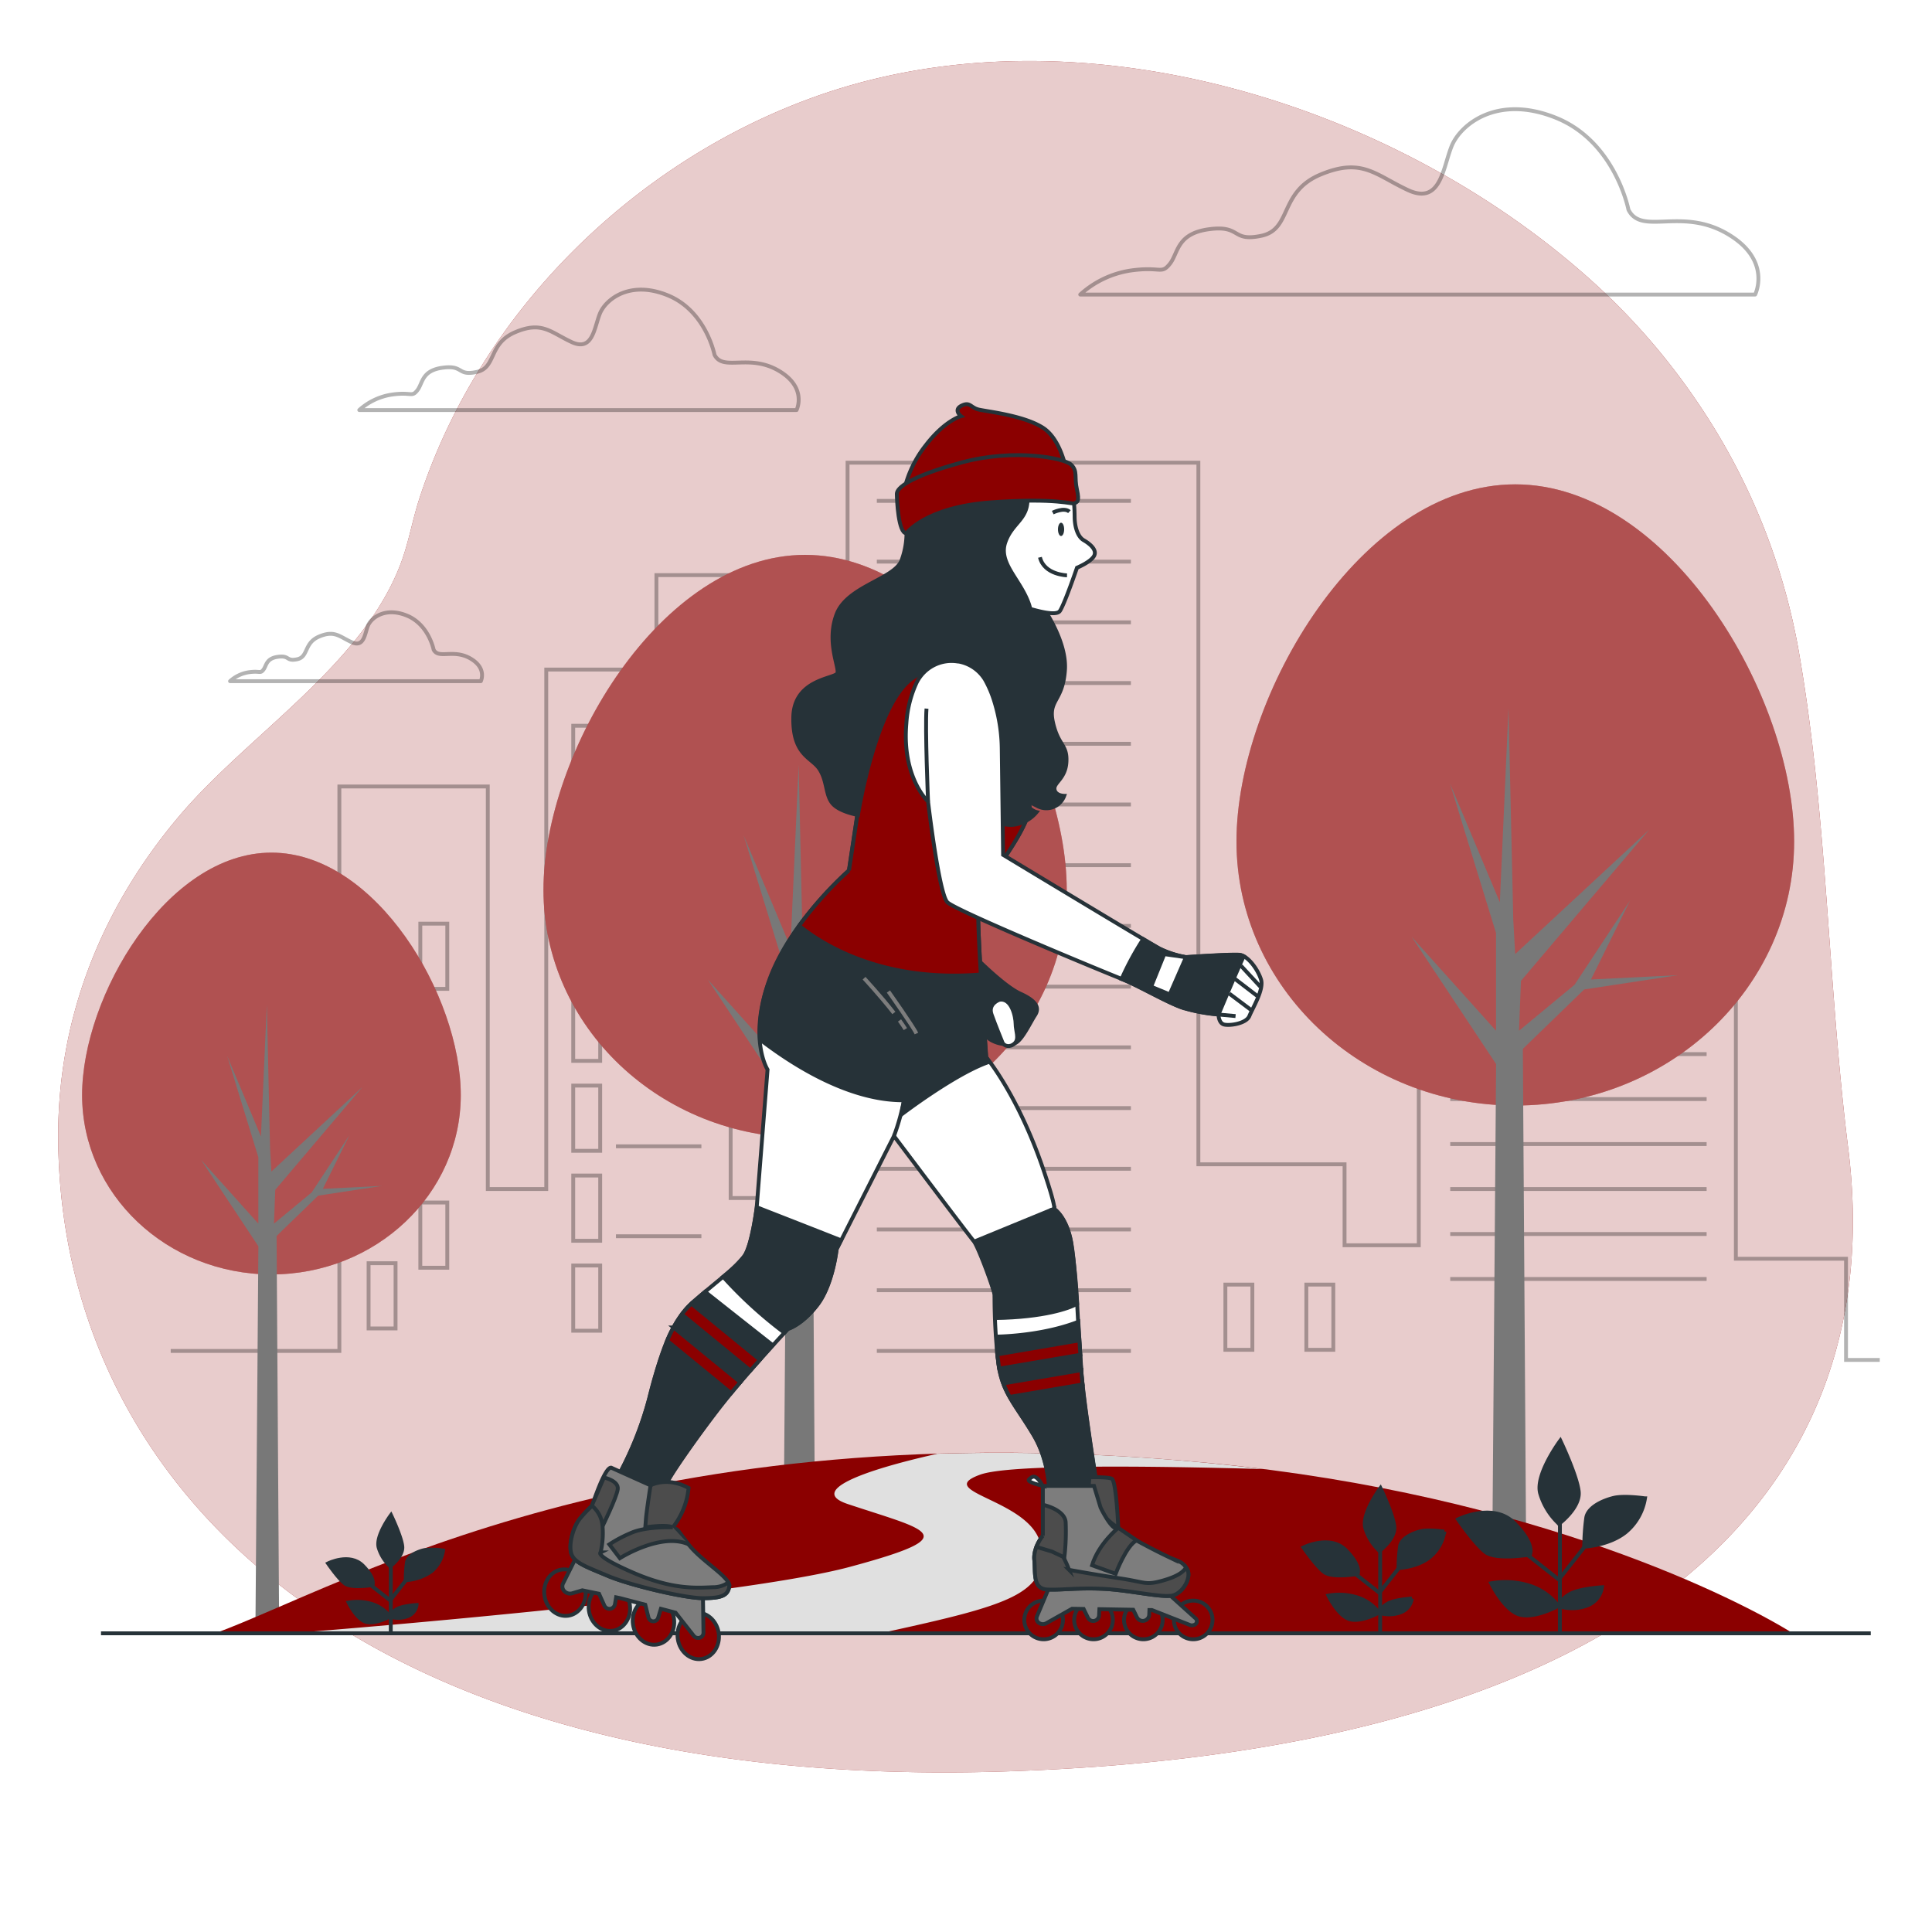 <svg class="animated" id="freepik_stories-rollers" xmlns="http://www.w3.org/2000/svg" viewBox="0 0 500 500" version="1.1" xmlns:xlink="http://www.w3.org/1999/xlink" xmlns:svgjs="http://svgjs.com/svgjs"><style>svg#freepik_stories-rollers:not(.animated) .animable {opacity: 0;}svg#freepik_stories-rollers.animated #freepik--Trees--inject-153 {animation: 3s Infinite  linear floating;animation-delay: 0s;}svg#freepik_stories-rollers.animated #freepik--Character--inject-153 {animation: 6s Infinite  linear floating;animation-delay: 0s;}            @keyframes floating {                0% {                    opacity: 1;                    transform: translateY(0px);                }                50% {                    transform: translateY(-10px);                }                100% {                    opacity: 1;                    transform: translateY(0px);                }            }        </style><g id="freepik--background-simple--inject-153" class="animable" style="transform-origin: 247.288px 237.242px;"><path d="M439.56,104.47a170.77,170.77,0,0,0-25.47-29.83C362.73,27,279.46.87,211.59,24.8,164.09,41.55,124,81.11,108.46,129.26c-1.77,5.49-2.73,11.27-4.78,16.66-10,26.36-39.45,44.18-57.26,65.23-20.59,24.34-32,53.44-31.34,85.51,1.75,90.21,80.31,167,245,161.79s229.3-72.75,218.24-161.21c-5.4-43.24-5.35-86.84-13-129.83A165.52,165.52,0,0,0,439.56,104.47Z" style="fill: rgb(139, 0, 0); transform-origin: 247.288px 237.242px;" id="elj3rnavnoixi" class="animable"></path><g id="el18zu9lgp3ce"><path d="M439.56,104.47a170.77,170.77,0,0,0-25.47-29.83C362.73,27,279.46.87,211.59,24.8,164.09,41.55,124,81.11,108.46,129.26c-1.77,5.49-2.73,11.27-4.78,16.66-10,26.36-39.45,44.18-57.26,65.23-20.59,24.34-32,53.44-31.34,85.51,1.75,90.21,80.31,167,245,161.79s229.3-72.75,218.24-161.21c-5.4-43.24-5.35-86.84-13-129.83A165.52,165.52,0,0,0,439.56,104.47Z" style="fill: rgb(255, 255, 255); opacity: 0.8; transform-origin: 247.288px 237.242px;" class="animable"></path></g></g><g id="freepik--Clouds--inject-153" class="animable" style="transform-origin: 257.307px 102.275px;"><g id="ell6uzwymekma"><path d="M421.44,54.27s-3.39-17.53-18.65-23.74-24.87,1.69-27.13,7.34-2.83,15.27-11.31,11.31-11.87-8.48-22.61-4-7.35,14.14-15.26,15.83-5.09-2.82-13.57-1.69-7.92,6.21-10.18,9-2.26.57-10.17,1.7a25,25,0,0,0-13,6.21H454.23s4.52-9-7.35-15.82S424.83,61.05,421.44,54.27Z" style="fill: none; stroke: rgb(0, 0, 0); stroke-linecap: round; stroke-linejoin: round; opacity: 0.3; transform-origin: 367.317px 52.245px;" class="animable"></path></g><g id="elzbwb1pyji8p"><path d="M184.91,91.81s-2.2-11.35-12.09-15.38-16.11,1.1-17.58,4.76-1.83,9.89-7.32,7.33S140.23,83,133.27,86s-4.76,9.16-9.89,10.26-3.29-1.83-8.79-1.1-5.13,4-6.59,5.86-1.47.37-6.59,1.1a16.18,16.18,0,0,0-8.43,4H206.15s2.93-5.86-4.76-10.26S187.11,96.21,184.91,91.81Z" style="fill: none; stroke: rgb(0, 0, 0); stroke-linecap: round; stroke-linejoin: round; opacity: 0.3; transform-origin: 149.839px 90.539px;" class="animable"></path></g><g id="el9n45tjtsd4u"><path d="M112.22,168.13s-1.26-6.51-6.93-8.82S96,159.94,95.2,162s-1,5.67-4.2,4.2-4.41-3.15-8.4-1.47-2.73,5.25-5.67,5.88-1.89-1.05-5-.63-2.94,2.32-3.78,3.37-.84.21-3.78.63a9.28,9.28,0,0,0-4.83,2.31h64.9s1.68-3.36-2.73-5.89S113.48,170.65,112.22,168.13Z" style="fill: none; stroke: rgb(0, 0, 0); stroke-linecap: round; stroke-linejoin: round; opacity: 0.3; transform-origin: 92.147px 167.378px;" class="animable"></path></g></g><g id="freepik--Buildings--inject-153" class="animable" style="transform-origin: 265.33px 235.845px;"><g id="elv8rlkv2bfds"><g style="opacity: 0.3; transform-origin: 265.33px 235.845px;" class="animable"><polyline points="44.18 349.62 87.83 349.62 87.83 203.54 126.24 203.54 126.24 307.72 141.37 307.72 141.37 173.28 169.88 173.28 169.88 148.84 189.09 148.84 189.09 310.05 219.35 310.05 219.35 119.74 310.14 119.74 310.14 301.32 347.97 301.32 347.97 322.27 367.18 322.27 367.18 214.02 426.85 214.02 426.85 189.58 449.24 189.58 449.24 325.76 477.75 325.76 477.75 351.95 486.48 351.95" style="fill: none; stroke: rgb(0, 0, 0); stroke-miterlimit: 10; transform-origin: 265.33px 235.845px;" id="elvk679rieip" class="animable"></polyline><rect x="95.39" y="326.92" width="6.98" height="16.88" style="fill: none; stroke: rgb(0, 0, 0); stroke-miterlimit: 10; transform-origin: 98.88px 335.36px;" id="elpfh6or2fufm" class="animable"></rect><rect x="108.78" y="311.21" width="6.98" height="16.88" style="fill: none; stroke: rgb(0, 0, 0); stroke-miterlimit: 10; transform-origin: 112.27px 319.65px;" id="eldvgc3vzs8wo" class="animable"></rect><rect x="148.35" y="187.83" width="6.98" height="16.88" style="fill: none; stroke: rgb(0, 0, 0); stroke-miterlimit: 10; transform-origin: 151.84px 196.27px;" id="elpteeluskb9" class="animable"></rect><rect x="148.35" y="211.11" width="6.98" height="16.88" style="fill: none; stroke: rgb(0, 0, 0); stroke-miterlimit: 10; transform-origin: 151.84px 219.55px;" id="elze0fan4jgi" class="animable"></rect><rect x="148.35" y="234.39" width="6.98" height="16.88" style="fill: none; stroke: rgb(0, 0, 0); stroke-miterlimit: 10; transform-origin: 151.84px 242.83px;" id="el0o3dh49x2h5d" class="animable"></rect><rect x="148.35" y="257.67" width="6.98" height="16.88" style="fill: none; stroke: rgb(0, 0, 0); stroke-miterlimit: 10; transform-origin: 151.84px 266.11px;" id="elibt4k54d1m" class="animable"></rect><rect x="148.35" y="280.95" width="6.98" height="16.88" style="fill: none; stroke: rgb(0, 0, 0); stroke-miterlimit: 10; transform-origin: 151.84px 289.39px;" id="elb0ydzx4d154" class="animable"></rect><rect x="148.35" y="304.23" width="6.98" height="16.88" style="fill: none; stroke: rgb(0, 0, 0); stroke-miterlimit: 10; transform-origin: 151.84px 312.67px;" id="el62nisix1rf" class="animable"></rect><rect x="148.35" y="327.51" width="6.98" height="16.88" style="fill: none; stroke: rgb(0, 0, 0); stroke-miterlimit: 10; transform-origin: 151.84px 335.95px;" id="el986msi9vd05" class="animable"></rect><rect x="317.13" y="332.45" width="6.98" height="16.88" style="fill: none; stroke: rgb(0, 0, 0); stroke-miterlimit: 10; transform-origin: 320.62px 340.89px;" id="elxot1aq1iifn" class="animable"></rect><rect x="338.08" y="332.45" width="6.98" height="16.88" style="fill: none; stroke: rgb(0, 0, 0); stroke-miterlimit: 10; transform-origin: 341.57px 340.89px;" id="elprxutechmv" class="animable"></rect><rect x="95.39" y="290.84" width="6.98" height="16.88" style="fill: none; stroke: rgb(0, 0, 0); stroke-miterlimit: 10; transform-origin: 98.88px 299.28px;" id="elboiwi3gds1b" class="animable"></rect><rect x="108.78" y="275.13" width="6.98" height="16.88" style="fill: none; stroke: rgb(0, 0, 0); stroke-miterlimit: 10; transform-origin: 112.27px 283.57px;" id="elprxzo0rwmcs" class="animable"></rect><rect x="95.39" y="254.76" width="6.98" height="16.88" style="fill: none; stroke: rgb(0, 0, 0); stroke-miterlimit: 10; transform-origin: 98.88px 263.2px;" id="el0tncbb1xlt4" class="animable"></rect><rect x="108.78" y="239.04" width="6.98" height="16.88" style="fill: none; stroke: rgb(0, 0, 0); stroke-miterlimit: 10; transform-origin: 112.27px 247.48px;" id="eln4y0yg5itu9" class="animable"></rect><line x1="159.41" y1="203.54" x2="181.52" y2="203.54" style="fill: none; stroke: rgb(0, 0, 0); stroke-miterlimit: 10; transform-origin: 170.465px 203.54px;" id="elzakgp42b4ao" class="animable"></line><line x1="159.41" y1="226.82" x2="181.52" y2="226.82" style="fill: none; stroke: rgb(0, 0, 0); stroke-miterlimit: 10; transform-origin: 170.465px 226.82px;" id="elghmfcko1oy4" class="animable"></line><line x1="159.41" y1="250.1" x2="181.52" y2="250.1" style="fill: none; stroke: rgb(0, 0, 0); stroke-miterlimit: 10; transform-origin: 170.465px 250.1px;" id="eldi4mz4er9bd" class="animable"></line><line x1="159.41" y1="273.38" x2="181.52" y2="273.38" style="fill: none; stroke: rgb(0, 0, 0); stroke-miterlimit: 10; transform-origin: 170.465px 273.38px;" id="el9n21rlu2tym" class="animable"></line><line x1="159.41" y1="296.66" x2="181.52" y2="296.66" style="fill: none; stroke: rgb(0, 0, 0); stroke-miterlimit: 10; transform-origin: 170.465px 296.66px;" id="elesj13cb9s5" class="animable"></line><line x1="159.41" y1="319.94" x2="181.52" y2="319.94" style="fill: none; stroke: rgb(0, 0, 0); stroke-miterlimit: 10; transform-origin: 170.465px 319.94px;" id="el6xckdiz8vw6" class="animable"></line><line x1="375.32" y1="296.08" x2="441.67" y2="296.08" style="fill: none; stroke: rgb(0, 0, 0); stroke-miterlimit: 10; transform-origin: 408.495px 296.08px;" id="elgahoboqjl15" class="animable"></line><line x1="375.32" y1="307.72" x2="441.67" y2="307.72" style="fill: none; stroke: rgb(0, 0, 0); stroke-miterlimit: 10; transform-origin: 408.495px 307.72px;" id="elg2apya7f3d" class="animable"></line><line x1="375.32" y1="319.36" x2="441.67" y2="319.36" style="fill: none; stroke: rgb(0, 0, 0); stroke-miterlimit: 10; transform-origin: 408.495px 319.36px;" id="el2heswo9jbdb" class="animable"></line><line x1="375.32" y1="331" x2="441.67" y2="331" style="fill: none; stroke: rgb(0, 0, 0); stroke-miterlimit: 10; transform-origin: 408.495px 331px;" id="elw7z62r1n0yd" class="animable"></line><line x1="375.32" y1="249.52" x2="441.67" y2="249.52" style="fill: none; stroke: rgb(0, 0, 0); stroke-miterlimit: 10; transform-origin: 408.495px 249.52px;" id="elxcooanlzo9m" class="animable"></line><line x1="375.32" y1="261.16" x2="441.67" y2="261.16" style="fill: none; stroke: rgb(0, 0, 0); stroke-miterlimit: 10; transform-origin: 408.495px 261.16px;" id="elatgc4ntmpwn" class="animable"></line><line x1="375.32" y1="272.8" x2="441.67" y2="272.8" style="fill: none; stroke: rgb(0, 0, 0); stroke-miterlimit: 10; transform-origin: 408.495px 272.8px;" id="el32g0dpmpr9h" class="animable"></line><line x1="375.32" y1="284.44" x2="441.67" y2="284.44" style="fill: none; stroke: rgb(0, 0, 0); stroke-miterlimit: 10; transform-origin: 408.495px 284.44px;" id="elnawt9adbn1l" class="animable"></line><line x1="375.32" y1="226.24" x2="441.67" y2="226.24" style="fill: none; stroke: rgb(0, 0, 0); stroke-miterlimit: 10; transform-origin: 408.495px 226.24px;" id="eln98y8ving58" class="animable"></line><line x1="375.32" y1="237.88" x2="441.67" y2="237.88" style="fill: none; stroke: rgb(0, 0, 0); stroke-miterlimit: 10; transform-origin: 408.495px 237.88px;" id="elbnrnng8u7dd" class="animable"></line><line x1="226.92" y1="129.63" x2="292.68" y2="129.63" style="fill: none; stroke: rgb(0, 0, 0); stroke-miterlimit: 10; transform-origin: 259.8px 129.63px;" id="elpbyl3aw28ke" class="animable"></line><line x1="226.92" y1="145.35" x2="292.68" y2="145.35" style="fill: none; stroke: rgb(0, 0, 0); stroke-miterlimit: 10; transform-origin: 259.8px 145.35px;" id="elhnjxj0fqass" class="animable"></line><line x1="226.92" y1="161.06" x2="292.68" y2="161.06" style="fill: none; stroke: rgb(0, 0, 0); stroke-miterlimit: 10; transform-origin: 259.8px 161.06px;" id="el51lufy5qrh2" class="animable"></line><line x1="226.92" y1="176.77" x2="292.68" y2="176.77" style="fill: none; stroke: rgb(0, 0, 0); stroke-miterlimit: 10; transform-origin: 259.8px 176.77px;" id="elc0b4iz6zn89" class="animable"></line><line x1="226.92" y1="192.49" x2="292.68" y2="192.49" style="fill: none; stroke: rgb(0, 0, 0); stroke-miterlimit: 10; transform-origin: 259.8px 192.49px;" id="elom0ywfhfjys" class="animable"></line><line x1="226.92" y1="208.2" x2="292.68" y2="208.2" style="fill: none; stroke: rgb(0, 0, 0); stroke-miterlimit: 10; transform-origin: 259.8px 208.2px;" id="elbmyyjxltn4t" class="animable"></line><line x1="226.92" y1="223.91" x2="292.68" y2="223.91" style="fill: none; stroke: rgb(0, 0, 0); stroke-miterlimit: 10; transform-origin: 259.8px 223.91px;" id="elxsyc9lp56r" class="animable"></line><line x1="226.92" y1="239.63" x2="292.68" y2="239.63" style="fill: none; stroke: rgb(0, 0, 0); stroke-miterlimit: 10; transform-origin: 259.8px 239.63px;" id="elf7534sz3ms" class="animable"></line><line x1="226.92" y1="255.34" x2="292.68" y2="255.34" style="fill: none; stroke: rgb(0, 0, 0); stroke-miterlimit: 10; transform-origin: 259.8px 255.34px;" id="elqi8i9c4ai9l" class="animable"></line><line x1="226.92" y1="271.05" x2="292.68" y2="271.05" style="fill: none; stroke: rgb(0, 0, 0); stroke-miterlimit: 10; transform-origin: 259.8px 271.05px;" id="el2uakh8kdo4e" class="animable"></line><line x1="226.92" y1="286.77" x2="292.68" y2="286.77" style="fill: none; stroke: rgb(0, 0, 0); stroke-miterlimit: 10; transform-origin: 259.8px 286.77px;" id="elyq1m3ljy8ei" class="animable"></line><line x1="226.92" y1="302.48" x2="292.68" y2="302.48" style="fill: none; stroke: rgb(0, 0, 0); stroke-miterlimit: 10; transform-origin: 259.8px 302.48px;" id="ell4ufu9g9qps" class="animable"></line><line x1="226.92" y1="318.19" x2="292.68" y2="318.19" style="fill: none; stroke: rgb(0, 0, 0); stroke-miterlimit: 10; transform-origin: 259.8px 318.19px;" id="el18oezlt0l5b" class="animable"></line><line x1="226.92" y1="333.91" x2="292.68" y2="333.91" style="fill: none; stroke: rgb(0, 0, 0); stroke-miterlimit: 10; transform-origin: 259.8px 333.91px;" id="elhn0q7dx381d" class="animable"></line><line x1="226.92" y1="349.62" x2="292.68" y2="349.62" style="fill: none; stroke: rgb(0, 0, 0); stroke-miterlimit: 10; transform-origin: 259.8px 349.62px;" id="el9pcsate0vo" class="animable"></line></g></g></g><g id="freepik--Trees--inject-153" class="animable" style="transform-origin: 242.785px 273.825px;"><path d="M464.32,217.76c0,37.75-32.3,68.35-72.14,68.35S320,255.51,320,217.76s32.3-92.41,72.14-92.41S464.32,180,464.32,217.76Z" style="fill: rgb(139, 0, 0); transform-origin: 392.16px 205.73px;" id="elv9xi6n8ak" class="animable"></path><g id="eladzw8vo0sfv"><path d="M464.32,217.76c0,37.75-32.3,68.35-72.14,68.35S320,255.51,320,217.76s32.3-92.41,72.14-92.41S464.32,180,464.32,217.76Z" style="fill: rgb(255, 255, 255); opacity: 0.32; transform-origin: 392.16px 205.73px;" class="animable"></path></g><polygon points="386.04 422.3 387.19 275.38 365.34 242.45 387.17 266.75 387.17 241.46 375.26 202.77 388.16 233.52 390.4 183.24 391.63 237.98 392.13 246.91 426.85 214.67 393.62 253.85 393.12 266.75 407.5 254.85 421.88 233.02 411.74 253.49 434.29 252.37 409.98 256.07 394.11 271.45 395.1 422.26 386.04 422.3" style="fill: rgb(120, 120, 120); transform-origin: 399.815px 302.77px;" id="el9pp8byjnh9i" class="animable"></polygon><path d="M276.07,230.33c0,35.43-30.32,64.15-67.71,64.15s-67.71-28.72-67.71-64.15S171,143.6,208.36,143.6,276.07,194.89,276.07,230.33Z" style="fill: rgb(139, 0, 0); transform-origin: 208.36px 219.04px;" id="elvhqq6s3mxl" class="animable"></path><g id="elr2u8tlivpe"><path d="M276.07,230.33c0,35.43-30.32,64.15-67.71,64.15s-67.71-28.72-67.71-64.15S171,143.6,208.36,143.6,276.07,194.89,276.07,230.33Z" style="fill: rgb(255, 255, 255); opacity: 0.32; transform-origin: 208.36px 219.04px;" class="animable"></path></g><polygon points="202.6 422.3 203.67 284.41 183.17 253.5 203.65 276.31 203.65 252.57 192.48 216.26 204.58 245.12 206.69 197.94 207.84 249.31 208.31 257.69 240.89 227.43 209.7 264.21 209.24 276.31 222.74 265.14 236.24 244.66 226.72 263.87 247.88 262.81 225.06 266.29 210.17 280.72 211.1 422.27 202.6 422.3" style="fill: rgb(120, 120, 120); transform-origin: 215.525px 310.12px;" id="el671x309qv1h" class="animable"></polygon><path d="M119.25,283.41c0,25.63-21.93,46.41-49,46.41s-49-20.78-49-46.41,21.93-62.75,49-62.75S119.25,257.77,119.25,283.41Z" style="fill: rgb(139, 0, 0); transform-origin: 70.25px 275.24px;" id="elfqrtrr0i9rh" class="animable"></path><g id="el4xfo1d1rai"><path d="M119.25,283.41c0,25.63-21.93,46.41-49,46.41s-49-20.78-49-46.41,21.93-62.75,49-62.75S119.25,257.77,119.25,283.41Z" style="fill: rgb(255, 255, 255); opacity: 0.32; transform-origin: 70.25px 275.24px;" class="animable"></path></g><polygon points="66.1 422.3 66.87 322.54 52.04 300.17 66.86 316.68 66.86 299.5 58.78 273.23 67.53 294.11 69.06 259.97 69.89 297.14 70.23 303.2 93.81 281.31 71.24 307.92 70.9 316.68 80.67 308.59 90.44 293.77 83.55 307.67 98.86 306.91 82.35 309.43 71.58 319.87 72.25 422.27 66.1 422.3" style="fill: rgb(120, 120, 120); transform-origin: 75.45px 341.135px;" id="elfq4qk3bl9vu" class="animable"></polygon></g><g id="freepik--Hill--inject-153" class="animable" style="transform-origin: 259.84px 399.325px;"><path d="M464,422.7c-13.6-8.5-66.51-35.83-150.32-44-147.72-14.36-224.28,31.6-258,44Z" style="fill: rgb(139, 0, 0); transform-origin: 259.84px 399.325px;" id="eljhpf9begix8" class="animable"></path><path d="M229.25,422.37c32-7,41.9-9.9,40.15-22.12s-28.51-14-15.71-18.62c7.4-2.69,43.76-2.27,73.14-1.44q-6.46-.81-13.2-1.47a554.27,554.27,0,0,0-71-2.5c-20.07,4.5-33.25,9.66-23.3,13,21,7,30.85,8.14.59,16.29S80.4,422.27,80.4,422.27l3.58.43H227.7Z" style="fill: rgb(224, 224, 224); transform-origin: 203.615px 399.344px;" id="el1lm707hizca" class="animable"></path></g><g id="freepik--Plants--inject-153" class="animable" style="transform-origin: 255.31px 397.76px;"><line x1="403.69" y1="422.7" x2="403.71" y2="389.22" style="fill: none; stroke: rgb(38, 50, 56); stroke-linecap: round; stroke-linejoin: round; transform-origin: 403.7px 405.96px;" id="elhg8gpguvupc" class="animable"></line><polyline points="388.66 397.18 403.41 408.79 413.73 395.68" style="fill: none; stroke: rgb(38, 50, 56); stroke-linecap: round; stroke-linejoin: round; transform-origin: 401.195px 402.235px;" id="elnvjt03ou248" class="animable"></polyline><path d="M403.47,394.35a17.43,17.43,0,0,1-4.87-7.86c-1.36-4.85,5.21-13.67,5.21-13.67s4.3,9,4.76,13.18S403.47,394.35,403.47,394.35Z" style="fill: rgb(38, 50, 56); stroke: rgb(38, 50, 56); stroke-linecap: round; stroke-miterlimit: 10; transform-origin: 403.506px 383.585px;" id="elyepsoylwgqk" class="animable"></path><path d="M410,400.27a57.1,57.1,0,0,1,.53-7.54c.5-2.7,4.32-4.41,7.09-5.08s8.1.12,8.1.12a14.32,14.32,0,0,1-5,8.76C416.38,400,410,400.27,410,400.27Z" style="fill: rgb(38, 50, 56); stroke: rgb(38, 50, 56); stroke-linecap: round; stroke-miterlimit: 10; transform-origin: 417.86px 393.825px;" id="ele7aa7enlh8l" class="animable"></path><path d="M395.94,402.33s1.47-2.55-4-8.12-14.6-1-14.6-1,4.39,6.39,7.14,8.49S395.94,402.33,395.94,402.33Z" style="fill: rgb(38, 50, 56); stroke: rgb(38, 50, 56); stroke-linecap: round; stroke-miterlimit: 10; transform-origin: 386.73px 397.138px;" id="el6ww7cbqu3fq" class="animable"></path><path d="M403.27,415.6a15.25,15.25,0,0,0-8.48-5.52,20.69,20.69,0,0,0-8.86-.33s3.48,7.15,7.49,8.14S403.27,415.6,403.27,415.6Z" style="fill: rgb(38, 50, 56); stroke: rgb(38, 50, 56); stroke-linecap: round; stroke-miterlimit: 10; transform-origin: 394.6px 413.748px;" id="elblk861rkvy" class="animable"></path><path d="M403.27,415.6a7.28,7.28,0,0,1,2.92-3c2.3-1.44,8.39-1.82,8.39-1.82a5.93,5.93,0,0,1-3.77,4.69A10.92,10.92,0,0,1,403.27,415.6Z" style="fill: rgb(38, 50, 56); stroke: rgb(38, 50, 56); stroke-linecap: round; stroke-miterlimit: 10; transform-origin: 408.925px 413.494px;" id="elr5ca4tvptw" class="animable"></path><line x1="395.94" y1="402.33" x2="382.28" y2="393.98" style="fill: none; stroke: rgb(38, 50, 56); stroke-linecap: round; stroke-miterlimit: 10; transform-origin: 389.11px 398.155px;" id="elkqbzjavytfn" class="animable"></line><line x1="403.47" y1="394.35" x2="403.47" y2="380.14" style="fill: none; stroke: rgb(38, 50, 56); stroke-linecap: round; stroke-miterlimit: 10; transform-origin: 403.47px 387.245px;" id="el1zpmamdoag3" class="animable"></line><line x1="410.01" y1="400.27" x2="417.43" y2="392" style="fill: none; stroke: rgb(38, 50, 56); stroke-linecap: round; stroke-miterlimit: 10; transform-origin: 413.72px 396.135px;" id="elf8cex3s086k" class="animable"></line><polyline points="394.99 414.16 403.27 415.6 408.26 414.02" style="fill: none; stroke: rgb(38, 50, 56); stroke-linecap: round; stroke-miterlimit: 10; transform-origin: 401.625px 414.81px;" id="el2pin16phz0y" class="animable"></polyline><line x1="357.18" y1="422.7" x2="357.19" y2="397.47" style="fill: none; stroke: rgb(38, 50, 56); stroke-linecap: round; stroke-linejoin: round; transform-origin: 357.185px 410.085px;" id="elew0h4g9k1gw" class="animable"></line><polyline points="345.85 403.47 356.97 412.22 364.75 402.35" style="fill: none; stroke: rgb(38, 50, 56); stroke-linecap: round; stroke-linejoin: round; transform-origin: 355.3px 407.285px;" id="el8rdy2bo90wg" class="animable"></polyline><path d="M357,401.34a13.25,13.25,0,0,1-3.67-5.92c-1-3.65,3.93-10.3,3.93-10.3s3.24,6.75,3.59,9.93S357,401.34,357,401.34Z" style="fill: rgb(38, 50, 56); stroke: rgb(38, 50, 56); stroke-linecap: round; stroke-miterlimit: 10; transform-origin: 357.033px 393.23px;" id="el7mh1ojv01yc" class="animable"></path><path d="M361.94,405.8a42.42,42.42,0,0,1,.4-5.68c.38-2,3.25-3.32,5.34-3.83s6.1.09,6.1.09A10.78,10.78,0,0,1,370,403C366.74,405.62,361.94,405.8,361.94,405.8Z" style="fill: rgb(38, 50, 56); stroke: rgb(38, 50, 56); stroke-linecap: round; stroke-miterlimit: 10; transform-origin: 367.86px 400.942px;" id="ely79k674oii" class="animable"></path><path d="M351.34,407.35s1.11-1.92-3-6.12-11-.74-11-.74,3.31,4.82,5.39,6.39S351.34,407.35,351.34,407.35Z" style="fill: rgb(38, 50, 56); stroke: rgb(38, 50, 56); stroke-linecap: round; stroke-miterlimit: 10; transform-origin: 344.408px 403.437px;" id="el43e67v0f3c6" class="animable"></path><path d="M356.86,417.35a11.45,11.45,0,0,0-6.39-4.16,15.62,15.62,0,0,0-6.67-.25s2.62,5.39,5.64,6.14S356.86,417.35,356.86,417.35Z" style="fill: rgb(38, 50, 56); stroke: rgb(38, 50, 56); stroke-linecap: round; stroke-miterlimit: 10; transform-origin: 350.33px 415.957px;" id="el4i8236c1xjb" class="animable"></path><path d="M356.86,417.35a5.5,5.5,0,0,1,2.21-2.28c1.72-1.09,6.31-1.37,6.31-1.37a4.44,4.44,0,0,1-2.83,3.53A8.29,8.29,0,0,1,356.86,417.35Z" style="fill: rgb(38, 50, 56); stroke: rgb(38, 50, 56); stroke-linecap: round; stroke-miterlimit: 10; transform-origin: 361.12px 415.748px;" id="elwcil6eczufl" class="animable"></path><line x1="351.34" y1="407.35" x2="341.05" y2="401.06" style="fill: none; stroke: rgb(38, 50, 56); stroke-linecap: round; stroke-miterlimit: 10; transform-origin: 346.195px 404.205px;" id="el9b3jixwf5d7" class="animable"></line><line x1="357.01" y1="401.34" x2="357.01" y2="390.64" style="fill: none; stroke: rgb(38, 50, 56); stroke-linecap: round; stroke-miterlimit: 10; transform-origin: 357.01px 395.99px;" id="elbknlfgspnz" class="animable"></line><line x1="361.94" y1="405.8" x2="367.53" y2="399.57" style="fill: none; stroke: rgb(38, 50, 56); stroke-linecap: round; stroke-miterlimit: 10; transform-origin: 364.735px 402.685px;" id="el6cj3hwn8jfi" class="animable"></line><polyline points="350.62 416.27 356.86 417.35 360.62 416.16" style="fill: none; stroke: rgb(38, 50, 56); stroke-linecap: round; stroke-miterlimit: 10; transform-origin: 355.62px 416.755px;" id="elaev4sir8js" class="animable"></polyline><line x1="101.13" y1="422.7" x2="101.14" y2="402.16" style="fill: none; stroke: rgb(38, 50, 56); stroke-linecap: round; stroke-linejoin: round; transform-origin: 101.135px 412.43px;" id="el1omlpflhb6u" class="animable"></line><polyline points="91.91 407.04 100.96 414.17 107.29 406.13" style="fill: none; stroke: rgb(38, 50, 56); stroke-linecap: round; stroke-linejoin: round; transform-origin: 99.6px 410.15px;" id="elmi6ynqel8ic" class="animable"></polyline><path d="M101,405.31a10.73,10.73,0,0,1-3-4.82c-.83-3,3.19-8.38,3.19-8.38s2.64,5.49,2.92,8.08S101,405.31,101,405.31Z" style="fill: rgb(38, 50, 56); stroke: rgb(38, 50, 56); stroke-linecap: round; stroke-miterlimit: 10; transform-origin: 101.007px 398.71px;" id="elm8saknf40k" class="animable"></path><path d="M105,408.94a34,34,0,0,1,.32-4.62c.31-1.66,2.65-2.7,4.35-3.12a17.83,17.83,0,0,1,5,.07,8.79,8.79,0,0,1-3.05,5.38A12.69,12.69,0,0,1,105,408.94Z" style="fill: rgb(38, 50, 56); stroke: rgb(38, 50, 56); stroke-linecap: round; stroke-miterlimit: 10; transform-origin: 109.835px 404.999px;" id="eleiplqc8ru4m" class="animable"></path><path d="M96.38,410.21s.9-1.57-2.48-5-9-.6-9-.6,2.69,3.92,4.38,5.2S96.38,410.21,96.38,410.21Z" style="fill: rgb(38, 50, 56); stroke: rgb(38, 50, 56); stroke-linecap: round; stroke-miterlimit: 10; transform-origin: 90.694px 407.009px;" id="eltqoewtcxikc" class="animable"></path><path d="M100.87,418.34a9.34,9.34,0,0,0-5.2-3.38,12.81,12.81,0,0,0-5.43-.21s2.13,4.39,4.59,5S100.87,418.34,100.87,418.34Z" style="fill: rgb(38, 50, 56); stroke: rgb(38, 50, 56); stroke-linecap: round; stroke-miterlimit: 10; transform-origin: 95.555px 417.209px;" id="elebsrffb6piq" class="animable"></path><path d="M100.87,418.34a4.48,4.48,0,0,1,1.8-1.85c1.4-.89,5.14-1.12,5.14-1.12a3.65,3.65,0,0,1-2.31,2.88A6.73,6.73,0,0,1,100.87,418.34Z" style="fill: rgb(38, 50, 56); stroke: rgb(38, 50, 56); stroke-linecap: round; stroke-miterlimit: 10; transform-origin: 104.34px 417.039px;" id="elkjoh8mpawkn" class="animable"></path><line x1="96.38" y1="410.21" x2="88" y2="405.08" style="fill: none; stroke: rgb(38, 50, 56); stroke-linecap: round; stroke-miterlimit: 10; transform-origin: 92.19px 407.645px;" id="el5dujbf8b7b5" class="animable"></line><line x1="100.99" y1="405.31" x2="100.99" y2="396.6" style="fill: none; stroke: rgb(38, 50, 56); stroke-linecap: round; stroke-miterlimit: 10; transform-origin: 100.99px 400.955px;" id="elhd6wtm9bwh" class="animable"></line><line x1="105.01" y1="408.94" x2="109.56" y2="403.87" style="fill: none; stroke: rgb(38, 50, 56); stroke-linecap: round; stroke-miterlimit: 10; transform-origin: 107.285px 406.405px;" id="el0cd6jtbrdeln" class="animable"></line><polyline points="95.79 417.46 100.87 418.34 103.93 417.38" style="fill: none; stroke: rgb(38, 50, 56); stroke-linecap: round; stroke-miterlimit: 10; transform-origin: 99.86px 417.86px;" id="el8psnc65gz2d" class="animable"></polyline></g><g id="freepik--Floor--inject-153" class="animable" style="transform-origin: 255.145px 422.7px;"><line x1="26.14" y1="422.7" x2="484.15" y2="422.7" style="fill: none; stroke: rgb(38, 50, 56); stroke-miterlimit: 10; transform-origin: 255.145px 422.7px;" id="el33arbl5irhl" class="animable"></line></g><g id="freepik--Character--inject-153" class="animable" style="transform-origin: 233.659px 266.997px;"><path d="M251.6,246.93s8,8.22,12.43,10.22,5,3.81,3.81,5.61-3.41,6.62-5.21,7.22a8.24,8.24,0,0,1-6.42-1c-1.8-1.21-4.81-6.22-4.81-6.22Z" style="fill: rgb(38, 50, 56); stroke: rgb(38, 50, 56); stroke-miterlimit: 10; transform-origin: 259.89px 258.584px;" id="el2dswgqjo5db" class="animable"></path><path d="M258.62,258.75s-3,1-2,3.81,2.41,6.22,2.81,7.22,2,1.4,3.21.2.2-3.21.2-5S261.83,258.15,258.62,258.75Z" style="fill: rgb(255, 255, 255); stroke: rgb(38, 50, 56); stroke-miterlimit: 10; transform-origin: 259.825px 264.71px;" id="elyvj9ukub8vk" class="animable"></path><path d="M266.44,208.64s.6,2.41-4.81,10.83-8,11.62-8.42,15.83,2,38.29,2,38.29,8.36,9.86,15,29.66c3.18,9.45,2.6,9.63,2.6,9.63s3.21,2,4.41,8.81a157.06,157.06,0,0,1,1.6,16.8s.41,7.82,1,16.44,4.61,33.27,4.61,33.27l-12.83.6s.6-9.42-4-17.24-8.22-11-9.22-18.64a154,154,0,0,1-1-17.81c0-1-4.23-12.61-5.44-14S234.37,298,231.36,294L216.53,323.3s-1,9.22-5,14.43-7.61,6.21-7.61,6.21-11.43,12.23-17.64,20.25-13.43,18.44-13.63,19.64a15.46,15.46,0,0,1-1.2,3.21s-2,1.6-5.82-.4A16.68,16.68,0,0,1,160,382a89.77,89.77,0,0,0,8-20c3-11.42,5.41-19.84,11.62-25.25s11-8.82,13-11.63,3.21-12.63,3.21-12.63l2.81-35.68s-5-7.81.4-23.05,20.64-28.46,20.64-28.46l2.41-16s-1.41-16,2.2-29.06,16.24-17.64,25.66-16.64,10.82,10,12.23,19.85S266.44,208.64,266.44,208.64Z" style="fill: rgb(255, 255, 255); stroke: rgb(38, 50, 56); stroke-miterlimit: 10; transform-origin: 222.215px 276.134px;" id="elvwie0oeg3f" class="animable"></path><path d="M231.36,294a56.39,56.39,0,0,0,2.58-9.28" style="fill: none; stroke: rgb(38, 50, 56); stroke-miterlimit: 10; transform-origin: 232.65px 289.36px;" id="ellva0orte9a" class="animable"></path><path d="M256,274.81c-.47-.78-.75-1.22-.75-1.22s-.87-12.35-1.48-23.1c-7.56-.78-28.55-3.73-44.88-13.55a61.54,61.54,0,0,0-9.76,16.8,37.58,37.58,0,0,0-2.44,15.3c4.63,3.49,21,15.88,37.29,15.71l-.74,3.73S247.24,277.78,256,274.81Z" style="fill: rgb(38, 50, 56); stroke: rgb(38, 50, 56); stroke-miterlimit: 10; transform-origin: 226.322px 262.71px;" id="elci5pmwbavzs" class="animable"></path><path d="M232.79,264.09c.58.79,1.09,1.55,1.52,2.24" style="fill: none; stroke: rgb(125, 125, 125); stroke-miterlimit: 10; transform-origin: 233.55px 265.21px;" id="elpqsm0h4vsr" class="animable"></path><path d="M223.62,253.16s4.28,4.6,7.71,9" style="fill: none; stroke: rgb(125, 125, 125); stroke-miterlimit: 10; transform-origin: 227.475px 257.66px;" id="elw1h6a2frg0h" class="animable"></path><path d="M229.92,256.6s6.49,9.16,7.25,10.88" style="fill: none; stroke: rgb(125, 125, 125); stroke-miterlimit: 10; transform-origin: 233.545px 262.04px;" id="elp1x1qmg4ndi" class="animable"></path><path d="M253.83,252.19c-.45-7.76-.8-15.08-.62-16.89.4-4.21,3-7.41,8.42-15.83s4.81-10.83,4.81-10.83-2.81-15.43-4.21-25.25-2.81-18.84-12.23-19.85-22.05,3.61-25.66,16.64-2.2,29.06-2.2,29.06l-2.41,16a94.56,94.56,0,0,0-12.9,14.34C212.22,244,227.85,254.34,253.83,252.19Z" style="fill: rgb(139, 0, 0); stroke: rgb(38, 50, 56); stroke-miterlimit: 10; transform-origin: 236.645px 207.943px;" id="eldl4om3pu3yf" class="animable"></path><path d="M268.45,155s7.74,10.07,7.16,18.39S271.16,181,272.52,187s3.67,5.61,3.48,10.06-3.29,5.42-3.1,7.16,2.52,1.74,2.52,1.74a4.92,4.92,0,0,1-7.16,2.52c-5.23-2.52-6.77-3.87-5.61-8.71s-.58-12.19-3.29-16.06-.58-13.75,1-19.36-1-11.42-1-11.42S264.78,151.33,268.45,155Z" style="fill: rgb(38, 50, 56); stroke: rgb(38, 50, 56); stroke-miterlimit: 10; transform-origin: 267.037px 180.885px;" id="elnivl73cdmxm" class="animable"></path><path d="M277.74,128.11a46.61,46.61,0,0,1,.37,5.54c0,2.83.86,5.29,2.34,6.15s3.56,2.46,2.7,4.06-4.43,3.07-4.43,3.07-3.19,9.35-4.42,11.19-9.6-1.23-10.46-1.35-5.53-3.32-5.53-3.32-3.08-7.38-.25-13,5.17-12.17,5.41-12.67S277.74,128.11,277.74,128.11Z" style="fill: rgb(255, 255, 255); stroke: rgb(38, 50, 56); stroke-miterlimit: 10; transform-origin: 270.108px 143.163px;" id="eloo800rrhg8n" class="animable"></path><path d="M275.4,137c0,.95-.36,1.72-.8,1.72s-.8-.77-.8-1.72.36-1.72.8-1.72S275.4,136,275.4,137Z" style="fill: rgb(38, 50, 56); transform-origin: 274.6px 137px;" id="elu0qsbs08k0k" class="animable"></path><path d="M272.45,132.66s2.95-1.47,4.31-.24" style="fill: none; stroke: rgb(38, 50, 56); stroke-miterlimit: 10; transform-origin: 274.605px 132.295px;" id="elcydnjs9y1nv" class="animable"></path><path d="M276.14,148.9s-5.9-.12-7-4.67" style="fill: none; stroke: rgb(38, 50, 56); stroke-miterlimit: 10; transform-origin: 272.64px 146.565px;" id="elpqg99p2z1aa" class="animable"></path><path d="M234.39,135a20.42,20.42,0,0,1-1.1,10.12c-2,4.79-14,6.63-16.76,13.81s.74,13.81.18,15.29-11.23,1.47-11.41,11.41,4.79,10.31,6.81,13.44,1.47,6.63,3.32,8.84,6.62,3,6.62,3,4.42-28.17,13.81-35.17,15.47-1.47,17.86,6.07,1.84,12.71,1.84,21.18,2.58,10.68,6.45,10.49a9.14,9.14,0,0,0,6.26-3.31s-3.68-.92-2.39-5,7-5.34,5.52-15.28-9-12.16-8.1-17.31,5.15-10.13,2.94-16.39-7.91-10.49-6.07-15.83,6.26-5.9,5.71-12.16a43.68,43.68,0,0,0-17.5.37C239.55,130.76,233.84,133.34,234.39,135Z" style="fill: rgb(38, 50, 56); stroke: rgb(38, 50, 56); stroke-miterlimit: 10; transform-origin: 238.469px 170.49px;" id="eljs69hhshuag" class="animable"></path><path d="M233.83,127.62a29.35,29.35,0,0,1,5.78-12.42c4.92-6.4,9.1-7.5,9.1-7.5s-2.09-1.6.13-2.71,2.33.49,4.42,1,11.57,1.48,16.61,4.68,6.27,12,6.27,12a35.77,35.77,0,0,0-23.49-.37c-13.16,4.18-18.94,7-18.94,7Z" style="fill: rgb(139, 0, 0); stroke: rgb(38, 50, 56); stroke-miterlimit: 10; transform-origin: 254.925px 116.953px;" id="el57pdsq1vigx" class="animable"></path><path d="M234.57,138s4.92-6.76,22-8,20.91.61,21.53.24,1.35-.24.61-3.56.25-4.68-1.47-6.4-14.64-4.3-28.29-.61-16.85,6.64-16.85,8.11S232.48,138.08,234.57,138Z" style="fill: rgb(139, 0, 0); stroke: rgb(38, 50, 56); stroke-miterlimit: 10; transform-origin: 255.561px 127.894px;" id="eljfnbitjshw" class="animable"></path><path d="M247.53,171.15a10.08,10.08,0,0,0-10.3,5.49,29.43,29.43,0,0,0-2.66,10.56c-1.21,14,5.61,20.24,5.61,20.24s2.8,23.85,5,26.06,41.49,18.44,45.5,20,11.23,5.82,15.23,7.22a44.12,44.12,0,0,0,9.43,1.8s0,2.21,1.4,2.61,5.81-.2,6.61-2.21,3.81-6.81,3-9.42-3.41-6.21-5.61-6.41-13.83.6-13.83.6a25.21,25.21,0,0,1-6.82-2.2c-3-1.61-40.49-24.26-40.49-24.26l-.35-27.34a42.82,42.82,0,0,0-1.84-12.11A28.7,28.7,0,0,0,255,176a10.1,10.1,0,0,0-7.47-4.88Z" style="fill: rgb(255, 255, 255); stroke: rgb(38, 50, 56); stroke-miterlimit: 10; transform-origin: 280.457px 218.157px;" id="eld3qv5jlmoww" class="animable"></path><path d="M320.76,247.13c-2.21-.2-13.83.6-13.83.6a25.21,25.21,0,0,1-6.82-2.2c-.52-.28-2.06-1.18-4.25-2.48a73.51,73.51,0,0,0-5.59,10.32l.42.17c4,1.61,11.23,5.82,15.23,7.22a44.12,44.12,0,0,0,9.43,1.8s4.6-11,6.52-15.07A2.94,2.94,0,0,0,320.76,247.13Z" style="fill: rgb(38, 50, 56); stroke: rgb(38, 50, 56); stroke-miterlimit: 10; transform-origin: 306.07px 252.805px;" id="elttb7ox937ih" class="animable"></path><line x1="315.35" y1="262.56" x2="319.76" y2="262.96" style="fill: none; stroke: rgb(38, 50, 56); stroke-miterlimit: 10; transform-origin: 317.555px 262.76px;" id="elrh3qgiyxlqe" class="animable"></line><line x1="318.15" y1="257.15" x2="323.76" y2="261.36" style="fill: none; stroke: rgb(38, 50, 56); stroke-miterlimit: 10; transform-origin: 320.955px 259.255px;" id="elgaqdq0f0ha" class="animable"></line><line x1="319.35" y1="253.14" x2="325.37" y2="257.75" style="fill: none; stroke: rgb(38, 50, 56); stroke-miterlimit: 10; transform-origin: 322.36px 255.445px;" id="el986wk91uwsu" class="animable"></line><line x1="321.16" y1="249.94" x2="326.17" y2="255.35" style="fill: none; stroke: rgb(38, 50, 56); stroke-miterlimit: 10; transform-origin: 323.665px 252.645px;" id="el5glozujjcpp" class="animable"></line><polygon points="301.31 246.93 297.91 255.35 302.72 257.35 306.93 247.73 301.31 246.93" style="fill: rgb(255, 255, 255); stroke: rgb(38, 50, 56); stroke-miterlimit: 10; transform-origin: 302.42px 252.14px;" id="elu7nu06rj2tk" class="animable"></polygon><path d="M240.18,207.44s-.8-19-.4-24.05" style="fill: none; stroke: rgb(38, 50, 56); stroke-miterlimit: 10; transform-origin: 239.924px 195.415px;" id="eldp62zqj4yue" class="animable"></path><path d="M278.75,337.41c-.19-1.71-.64-10.89-1.49-15.72-1.2-6.81-4.41-8.81-4.41-8.81l0-.08-20.66,8.49c1.27,1.48,5.27,12.86,5.27,13.82,0,.48.15,2.67.19,6C270.1,340.91,276.71,338.6,278.75,337.41Z" style="fill: rgb(38, 50, 56); stroke: rgb(38, 50, 56); stroke-miterlimit: 10; transform-origin: 265.47px 326.955px;" id="elm2tnulqk9pi" class="animable"></path><path d="M271.65,388.8s.6-9.42-4-17.24c-2.48-4.2-4.67-7.07-6.32-10a24.67,24.67,0,0,1-1.65-3.48,23.49,23.49,0,0,1-1.06-3.86c-.07-.42-.13-.84-.19-1.28-.1-.76-.2-1.56-.32-2.4-.19-1.54,0-3-.23-4.63,3.85-.07,13.2-.72,21.19-3.84.08,1.33.17,3,.29,4.84.06,1.17.14,2.43.23,3.73s.16,2.63.27,4c0,.1,0,.2,0,.3.07,1,.18,2.11.32,3.4,1.12,10.38,4.3,29.88,4.3,29.88Z" style="fill: rgb(38, 50, 56); stroke: rgb(38, 50, 56); stroke-miterlimit: 10; transform-origin: 271.18px 365.435px;" id="elgrzvzkm9ggs" class="animable"></path><path d="M279.35,346.89l-21.25,3.63c.12.84.22,1.64.32,2.4.06.44.12.86.19,1.28l21-3.58C279.49,349.32,279.41,348.06,279.35,346.89Zm.51,8c0-.1,0-.2,0-.3l-20.18,3.44a24.67,24.67,0,0,0,1.65,3.48l18.86-3.22C280,357,279.93,355.88,279.86,354.92Z" style="fill: rgb(139, 0, 0); stroke: rgb(38, 50, 56); stroke-miterlimit: 10; transform-origin: 269.145px 354.2px;" id="elj7qf7cyu3l" class="animable"></path><path d="M281.77,384.55l.17-2.21s4.58-.17,5.77.34,1.7,12.73,1.7,12.73A17,17,0,0,1,281.77,384.55Z" style="fill: rgb(76, 76, 76); stroke: rgb(38, 50, 56); stroke-miterlimit: 10; transform-origin: 285.59px 388.861px;" id="ely3aiz8fogcf" class="animable"></path><path d="M313.8,419.24a5,5,0,1,0-5,5A5,5,0,0,0,313.8,419.24Z" style="fill: rgb(139, 0, 0); stroke: rgb(38, 50, 56); stroke-miterlimit: 10; transform-origin: 308.8px 419.24px;" id="elvxek8jl0ct" class="animable"></path><path d="M300.9,419.24a5,5,0,1,0-5,5A5,5,0,0,0,300.9,419.24Z" style="fill: rgb(139, 0, 0); stroke: rgb(38, 50, 56); stroke-miterlimit: 10; transform-origin: 295.9px 419.24px;" id="elh1g3kos3tbk" class="animable"></path><path d="M288,419.24a5,5,0,1,0-5,5A5,5,0,0,0,288,419.24Z" style="fill: rgb(139, 0, 0); stroke: rgb(38, 50, 56); stroke-miterlimit: 10; transform-origin: 283px 419.24px;" id="el19dy244j2vz" class="animable"></path><path d="M275.09,419.24a5,5,0,1,0-5,5A5,5,0,0,0,275.09,419.24Z" style="fill: rgb(139, 0, 0); stroke: rgb(38, 50, 56); stroke-miterlimit: 10; transform-origin: 270.09px 419.24px;" id="elnv65n6bfe6" class="animable"></path><path d="M309.32,418.75l-6.48-5.85c-7.15-2.72-30.85-3.22-30.85-3.22l-3.64,8.65a1.4,1.4,0,0,0,.74,1.8,1.77,1.77,0,0,0,1.63,0l6.72-3.79,3,.05,1.11,2.26a1.5,1.5,0,0,0,1.37.86,1.53,1.53,0,0,0,1.52-1.45l.08-1.61,8.76.15.95,1.94a1.68,1.68,0,0,0,3.19-.67l.05-1.2h.63l9.86,3.88a1.33,1.33,0,0,0,1,0A1,1,0,0,0,309.32,418.75Z" style="fill: rgb(125, 125, 125); stroke: rgb(38, 50, 56); stroke-miterlimit: 10; transform-origin: 289.001px 415.164px;" id="elgrg0n1mi14" class="animable"></path><path d="M283.13,384.55H269.89v12.9s-2.55,3.06-2.21,6.28-.51,7.47,3.39,7.64,7.81-.51,14.6-.17,15.11,2.38,17.83,1.7,4.93-4.75,3.74-6.79-2.21-2-4.59-3.06a163.32,163.32,0,0,1-14.43-7.81c-1.53-1.18-3.39-5.09-3.39-5.09Z" style="fill: rgb(125, 125, 125); stroke: rgb(38, 50, 56); stroke-miterlimit: 10; transform-origin: 287.609px 398.794px;" id="ellkcpo8ymbbb" class="animable"></path><path d="M269.89,384.55s-4.42-1-3.57-1.7S267.85,381.15,269.89,384.55Z" style="fill: rgb(255, 255, 255); stroke: rgb(38, 50, 56); stroke-miterlimit: 10; transform-origin: 268.051px 383.35px;" id="el4l636zdai6" class="animable"></path><path d="M267.68,403.73c.34,3.23-.51,7.47,3.39,7.64s7.81-.51,14.6-.17,15.12,2.38,17.83,1.7,4.93-4.75,3.74-6.79c-.1-.17-.2-.31-.3-.46-.58,1.05-2,2.25-5.82,3.35-4.75,1.35-4.41.51-11.2-.51s-13.24-2.21-13.24-2.21a29,29,0,0,0-3.4-6.45c-2-2.72-3.39-2.38-3.39-2.38S267.34,400.51,267.68,403.73Z" style="fill: rgb(76, 76, 76); stroke: rgb(38, 50, 56); stroke-miterlimit: 10; transform-origin: 287.609px 405.237px;" id="eljfxnyebgf8q" class="animable"></path><path d="M289.41,395.41s-5.09,4.08-6.79,9.68l6.11,2.21s2.72-7.3,5.43-8.66Z" style="fill: rgb(76, 76, 76); stroke: rgb(38, 50, 56); stroke-miterlimit: 10; transform-origin: 288.39px 401.355px;" id="elrppm2jkum8j" class="animable"></path><path d="M270.05,389.47l-.16.21v7.77a11.77,11.77,0,0,0-1.67,2.89l4,1.19,3.23,1.52a56.89,56.89,0,0,0,.34-9.16C275.49,390.66,270.05,389.47,270.05,389.47Z" style="fill: rgb(76, 76, 76); stroke: rgb(38, 50, 56); stroke-miterlimit: 10; transform-origin: 272.032px 396.26px;" id="elpr9ymcli1b9" class="animable"></path><path d="M187.15,330.43A110.85,110.85,0,0,0,203,344.9l.89-1s3.61-1,7.61-6.21,5-14.43,5-14.43l1.15-2.28c-7.05-2.79-21.8-8.55-21.8-8.55s-1.2,9.83-3.21,12.63A33.51,33.51,0,0,1,187.15,330.43Z" style="fill: rgb(38, 50, 56); stroke: rgb(38, 50, 56); stroke-miterlimit: 10; transform-origin: 202.4px 328.665px;" id="elfgt4q8bbmbu" class="animable"></path><path d="M200,348.15c-1,1.11-2.16,2.39-3.39,3.76l-2.46,2.78c-.86,1-1.74,2-2.6,3s-1.63,1.91-2.39,2.84c-1.06,1.27-2,2.51-2.94,3.65-6.21,8-13.43,18.44-13.63,19.64a16.16,16.16,0,0,1-1.21,3.21s-2,1.6-5.81-.4A16.68,16.68,0,0,1,160,382a89.48,89.48,0,0,0,8-20,116.36,116.36,0,0,1,4.66-15,35.53,35.53,0,0,1,1.65-3.45,26.32,26.32,0,0,1,2.14-3.39,21.06,21.06,0,0,1,2.47-2.77q.34-.34.72-.66c1-.86,1.92-1.65,2.82-2.42C187.05,337.94,195.66,344.75,200,348.15Z" style="fill: rgb(38, 50, 56); stroke: rgb(38, 50, 56); stroke-miterlimit: 10; transform-origin: 180px 360.973px;" id="eltteg16cjd2" class="animable"></path><path d="M178.93,337.39a21.06,21.06,0,0,0-2.47,2.77l17.73,14.53,2.46-2.78Zm-4.61,6.16a35.53,35.53,0,0,0-1.65,3.45l16.53,13.54c.76-.93,1.57-1.88,2.39-2.84Z" style="fill: rgb(139, 0, 0); stroke: rgb(38, 50, 56); stroke-miterlimit: 10; transform-origin: 184.66px 348.965px;" id="elqii5fhfy97i" class="animable"></path><path d="M186,422.63c.47,3.29-1.53,6.3-4.45,6.71s-5.67-1.92-6.14-5.22,1.53-6.3,4.45-6.71S185.49,419.33,186,422.63Z" style="fill: rgb(139, 0, 0); stroke: rgb(38, 50, 56); stroke-miterlimit: 10; transform-origin: 180.705px 423.375px;" id="elu9esrtphkzp" class="animable"></path><path d="M174.42,418.89c.46,3.3-1.53,6.3-4.46,6.72s-5.67-1.93-6.14-5.22,1.53-6.3,4.46-6.72S174,415.6,174.42,418.89Z" style="fill: rgb(139, 0, 0); stroke: rgb(38, 50, 56); stroke-miterlimit: 10; transform-origin: 169.119px 419.64px;" id="elsov8wiy69vq" class="animable"></path><path d="M163,415.33c.47,3.29-1.53,6.3-4.45,6.71s-5.67-1.92-6.14-5.22,1.53-6.3,4.45-6.71S162.57,412,163,415.33Z" style="fill: rgb(139, 0, 0); stroke: rgb(38, 50, 56); stroke-miterlimit: 10; transform-origin: 157.705px 416.075px;" id="elwejaygcs6r" class="animable"></path><path d="M151.5,411.42c.46,3.3-1.53,6.3-4.46,6.72s-5.67-1.93-6.14-5.22,1.53-6.31,4.46-6.72S151,408.12,151.5,411.42Z" style="fill: rgb(139, 0, 0); stroke: rgb(38, 50, 56); stroke-miterlimit: 10; transform-origin: 146.199px 412.171px;" id="eloycjv2cgaaa" class="animable"></path><path d="M181.93,413.61v-1.7s-2.9.51-9.07-.5-24.13-7.64-24.13-7.64l-3,6a1.76,1.76,0,0,0,.15,1.82,2.06,2.06,0,0,0,2.26.74l2.56-.76,4.33.89,1.38,3.06a1.45,1.45,0,0,0,1.31.85h0a1.45,1.45,0,0,0,1.43-1.21l.3-1.78,1.05.22L167,415.3l.82,3.31a1.35,1.35,0,0,0,.94.95,1.3,1.3,0,0,0,1.57-.88l.71-2.32,3.8,1,4.71,6a1.42,1.42,0,0,0,1,.53,1.36,1.36,0,0,0,1.51-1.33Z" style="fill: rgb(125, 125, 125); stroke: rgb(38, 50, 56); stroke-miterlimit: 10; transform-origin: 163.802px 413.834px;" id="eltj0iqrz6n4" class="animable"></path><path d="M168.36,384.41s4.24-2.38,9.84.68a19.35,19.35,0,0,1-4.07,10.19l-7.64,1.52-2.55-3.56Z" style="fill: rgb(76, 76, 76); stroke: rgb(38, 50, 56); stroke-miterlimit: 10; transform-origin: 171.07px 390.164px;" id="elt86mjlga2ma" class="animable"></path><path d="M158.17,379.83l10.19,4.58s-1,6.45-1.19,8.66l-.17,2.21s5.43-.85,7.13,0,.68,0,4.07,4.41,10.87,8.49,10.53,10.87-2,3.05-6.79,3.05-19-3.39-24.62-5.77-8.83-3.4-9.51-5.94.68-7,2.38-9a31.32,31.32,0,0,1,3.06-3.23S156.47,379.66,158.17,379.83Z" style="fill: rgb(125, 125, 125); stroke: rgb(38, 50, 56); stroke-miterlimit: 10; transform-origin: 168.186px 396.719px;" id="el368jl9nqgnk" class="animable"></path><path d="M174.13,395.28s-7-.34-11,1.52a34,34,0,0,0-5.43,2.89l2.72,3.57s10.69-6.8,17.82-3.57" style="fill: rgb(76, 76, 76); stroke: rgb(38, 50, 56); stroke-miterlimit: 10; transform-origin: 167.97px 399.258px;" id="elvevrg410ag8" class="animable"></path><path d="M156.3,382.37s3.91.85,3.57,3.06-3.91,9.51-3.91,9.51l-3.9-2.72Z" style="fill: rgb(76, 76, 76); stroke: rgb(38, 50, 56); stroke-miterlimit: 10; transform-origin: 155.975px 388.655px;" id="el2w15n14lbeo" class="animable"></path><path d="M150.19,392.9c-1.7,2-3.06,6.45-2.38,9s3.91,3.56,9.51,5.94,19.86,5.77,24.62,5.77,6.45-.68,6.79-3.05a1.7,1.7,0,0,0-.26-1,6.72,6.72,0,0,1-4,1.21c-4.25.17-10.36.68-20.55-3.74s-8.49-5.26-8.49-5.26a21.82,21.82,0,0,0,.51-6.79,7.59,7.59,0,0,0-2.71-5.27A31.32,31.32,0,0,0,150.19,392.9Z" style="fill: rgb(76, 76, 76); stroke: rgb(38, 50, 56); stroke-miterlimit: 10; transform-origin: 168.182px 401.66px;" id="elt802y0hrhh" class="animable"></path></g><defs>     <filter id="active" height="200%">         <feMorphology in="SourceAlpha" result="DILATED" operator="dilate" radius="2"></feMorphology>                <feFlood flood-color="#32DFEC" flood-opacity="1" result="PINK"></feFlood>        <feComposite in="PINK" in2="DILATED" operator="in" result="OUTLINE"></feComposite>        <feMerge>            <feMergeNode in="OUTLINE"></feMergeNode>            <feMergeNode in="SourceGraphic"></feMergeNode>        </feMerge>    </filter>    <filter id="hover" height="200%">        <feMorphology in="SourceAlpha" result="DILATED" operator="dilate" radius="2"></feMorphology>                <feFlood flood-color="#ff0000" flood-opacity="0.5" result="PINK"></feFlood>        <feComposite in="PINK" in2="DILATED" operator="in" result="OUTLINE"></feComposite>        <feMerge>            <feMergeNode in="OUTLINE"></feMergeNode>            <feMergeNode in="SourceGraphic"></feMergeNode>        </feMerge>            <feColorMatrix type="matrix" values="0   0   0   0   0                0   1   0   0   0                0   0   0   0   0                0   0   0   1   0 "></feColorMatrix>    </filter></defs></svg>
